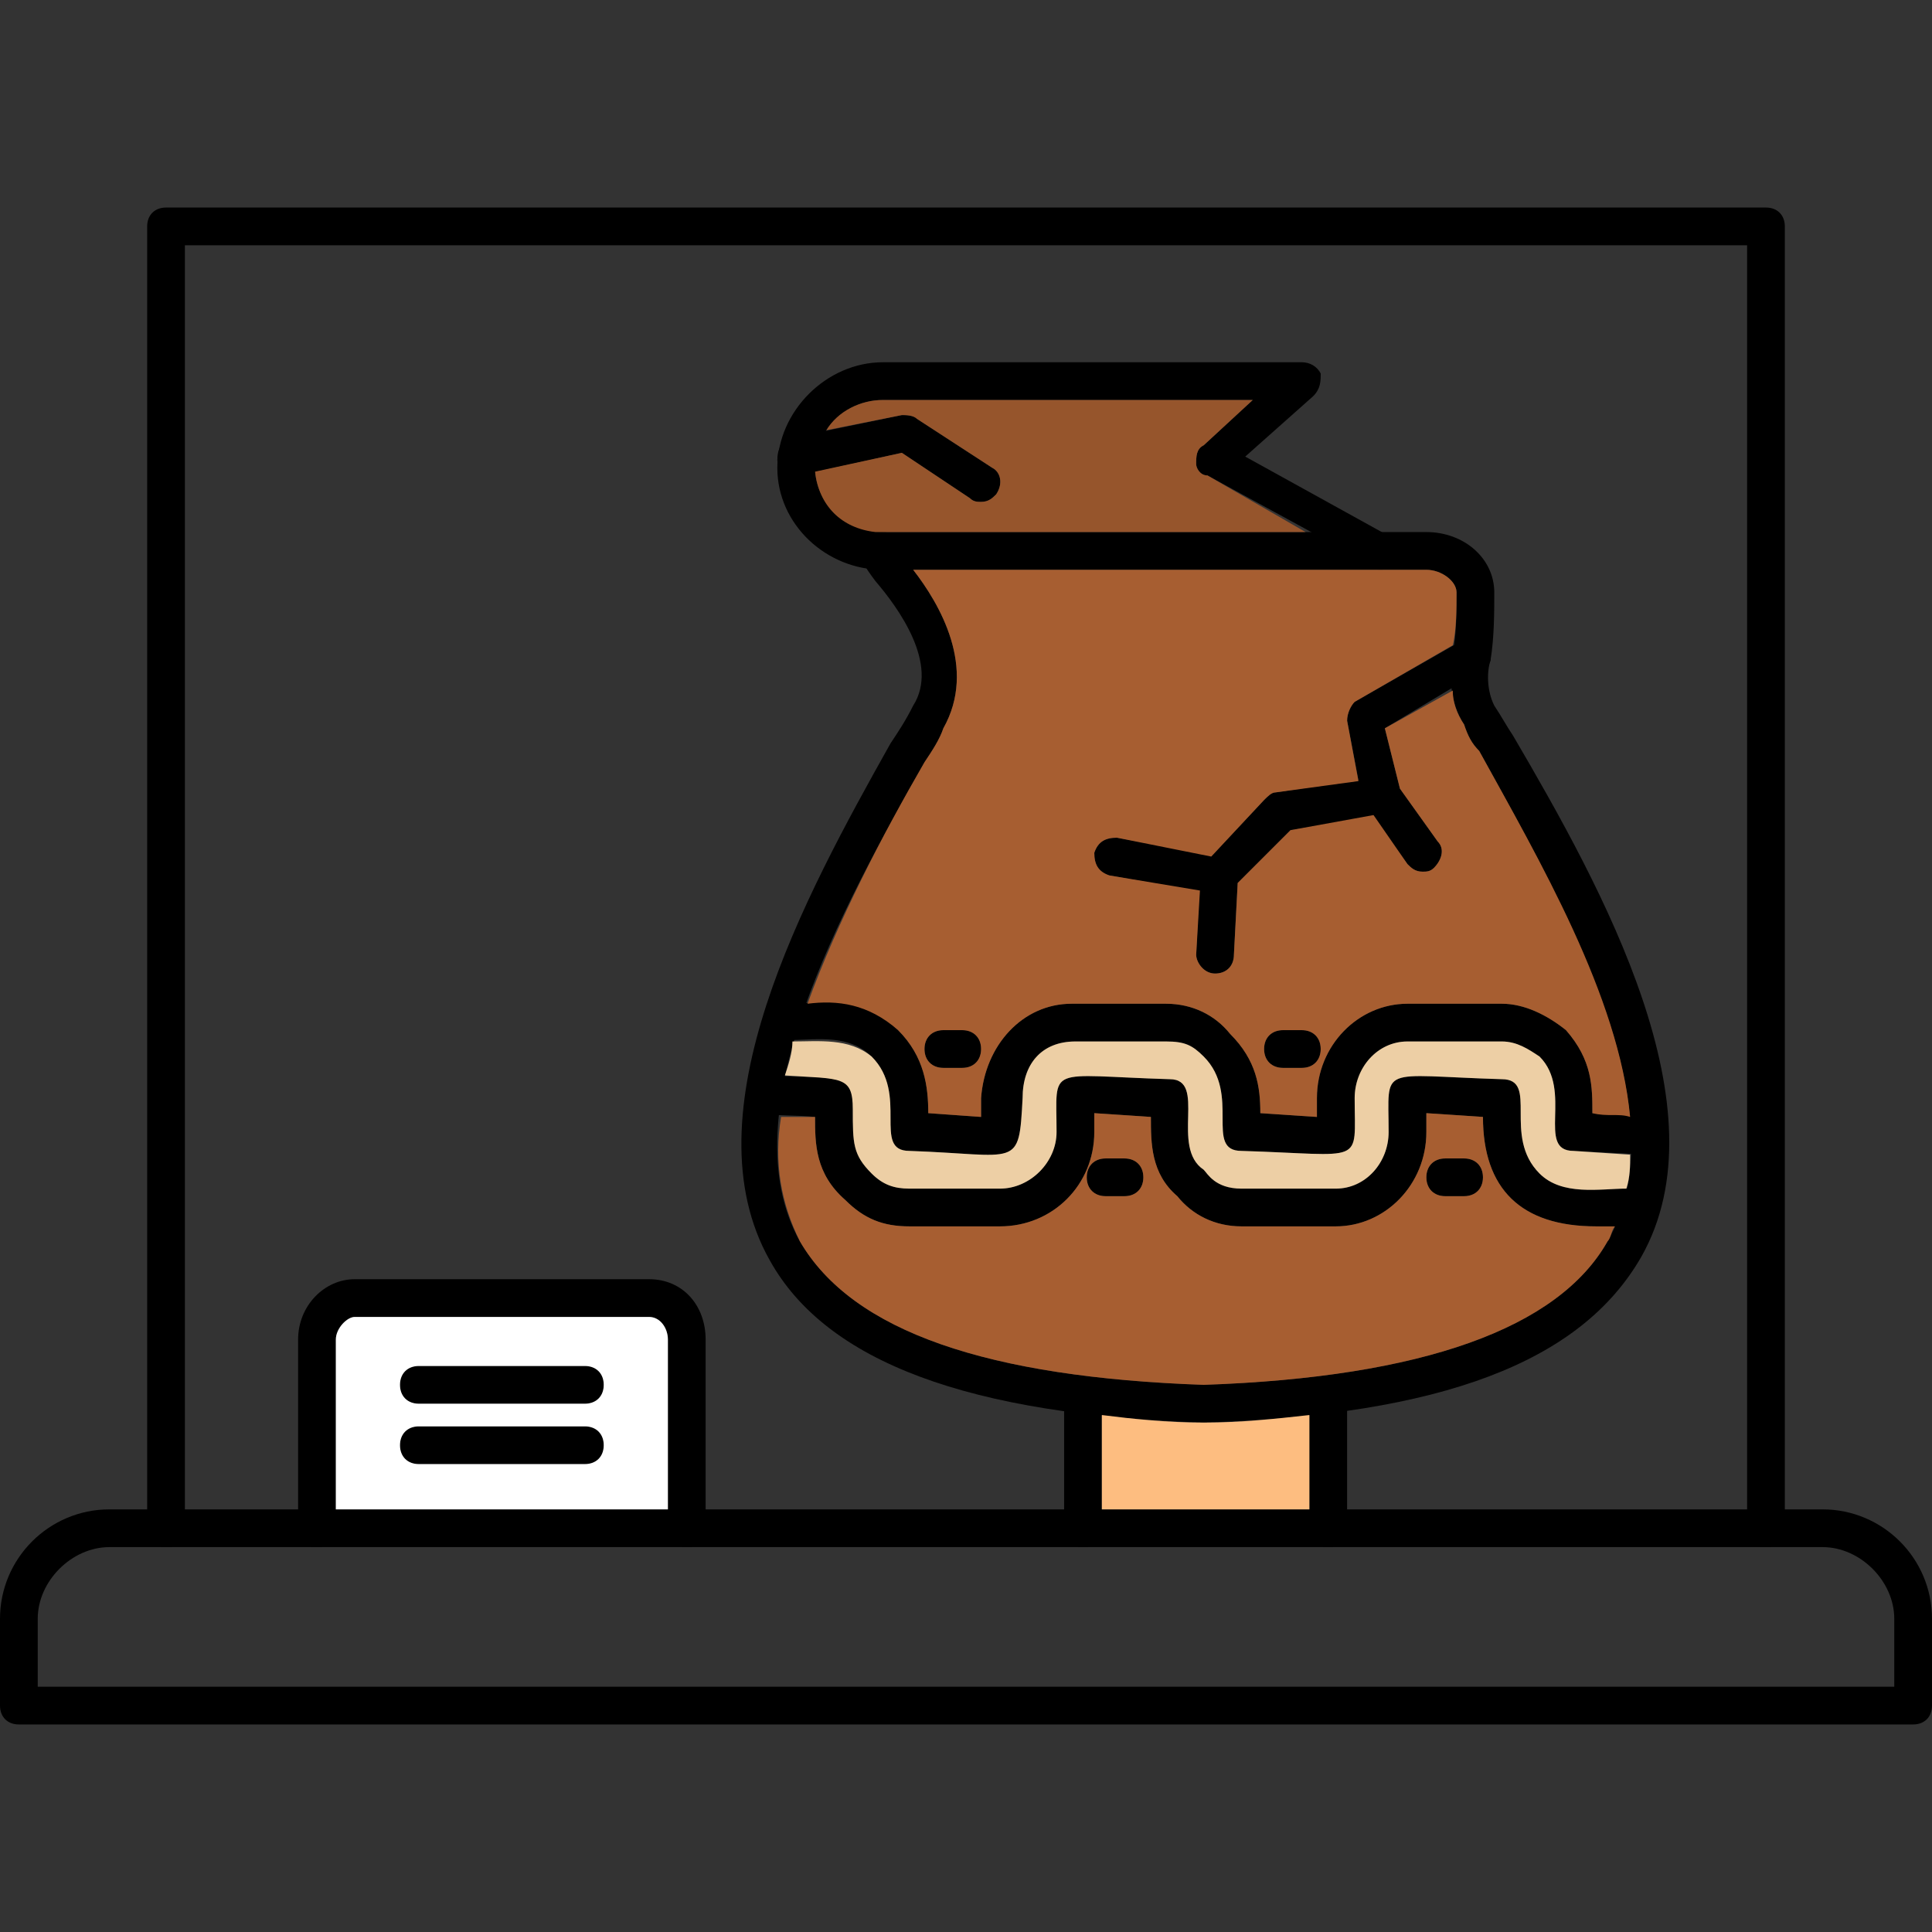 <svg clip-rule="evenodd" fill-rule="evenodd" height="512" image-rendering="optimizeQuality" shape-rendering="geometricPrecision" text-rendering="geometricPrecision" viewBox="0 0 512 512" width="512" xmlns="http://www.w3.org/2000/svg"><rect x="0" y="0" width="512" height="512" fill="#333333" stroke="none"/><g id="Layer_x0020_1"><g id="_526627408"><g><path d="m507 457h-502c-3 0-5-2-5-5v-23c0-16 13-29 29-29h454c16 0 29 13 29 29v23c0 3-2 5-5 5zm-497-10h492v-18c0-10-9-19-19-19h-454c-10 0-19 9-19 19z"/></g><g><path d="m182 410c-3 0-5-2-5-5v-50c0-3-2-6-5-6h-78c-2 0-5 3-5 6v50c0 3-2 5-5 5s-5-2-5-5v-50c0-9 7-16 15-16h78c9 0 15 7 15 16v50c0 3-2 5-5 5z"/></g><g><path d="m155 372h-44c-3 0-5-2-5-5s2-5 5-5h44c3 0 5 2 5 5s-2 5-5 5z"/></g><g><path d="m155 388h-44c-3 0-5-2-5-5s2-5 5-5h44c3 0 5 2 5 5s-2 5-5 5z"/></g><g><path d="m468 410c-3 0-5-2-5-5v-340h-414v340c0 3-2 5-5 5s-5-2-5-5v-345c0-3 2-5 5-5h424c3 0 5 2 5 5v345c0 3-2 5-5 5z"/></g><g><path d="m352 410c-3 0-5-2-5-5v-34c0-3 2-5 5-5s5 2 5 5v34c0 3-2 5-5 5zm-65 0c-3 0-5-2-5-5v-34c0-3 2-5 5-5s5 2 5 5v34c0 3-2 5-5 5z"/></g><g><path d="m319 377c-62-2-100-16-115-43-22-39 9-96 32-137 2-3 4-6 6-10 7-11-4-26-10-33-3-4-5-7-4-10 1-2 3-3 5-3h145c10 0 18 7 18 16 0 5 0 12-1 18-1 3-1 8 1 12 2 3 3 5 5 8 24 41 56 99 34 138-16 28-53 42-116 44zm-69-184c-1 3-3 6-5 9-22 39-52 93-33 127 14 24 50 36 107 38 58-2 94-15 107-38 20-35-12-90-34-130-2-2-3-4-4-7-4-6-4-14-3-19s1-11 1-16c0-3-4-6-8-6h-136c7 9 17 26 8 42z"/></g><g><path d="m423 325c-20 0-30-10-30-29l-15-1v5c0 14-11 25-24 25h-25c-7 0-13-3-17-8-7-6-7-14-7-21l-15-1v5c0 14-11 25-25 25h-24c-7 0-12-2-17-7-8-7-8-15-8-22-9-1-19 1-18-6 0-3 2-5 5-5 20 1 23-1 23 9 0 9 0 12 5 17 3 3 6 4 10 4h24c8 0 15-7 15-15 0-18-3-15 30-14 10 0 0 18 9 24 1 1 3 5 10 5h25c8 0 14-7 14-15 0-18-3-15 30-14 10 0 0 15 10 25s31-2 31 9c0 7-8 5-16 5zm14-19-20-1c-10 0 0-16-9-25-3-2-6-4-10-4h-25c-8 0-14 7-14 15 0 18 3 15-30 14-10 0 0-15-10-25-3-3-5-4-10-4h-24c-9 0-14 6-14 15-1 19-1 15-30 14-10 0 0-15-10-25s-28 1-28-9c0-6 6-5 9-5 9-1 18-1 26 7 7 7 8 15 8 22l14 1v-5c1-14 11-25 24-25h25c7 0 13 3 17 8 7 7 8 14 8 21l15 1v-5c0-14 11-25 24-25h25c6 0 12 3 17 7 7 8 7 15 7 22 11 1 19-1 20 6 0 3-2 5-5 5z"/></g><g><path d="m366 151c-1 0-2 0-2-1l-44-24c-2 0-3-2-3-3 0-2 0-4 2-5l13-12h-98c-10 0-18 8-18 18 0 9 8 17 18 17 3 0 5 2 5 5s-2 5-5 5c-15 0-28-12-28-27s13-28 28-28h111c2 0 4 1 5 3 0 2 0 4-2 6l-18 16 38 21c3 1 4 4 2 6-1 2-2 3-4 3z"/></g><g><path d="m377 231c-2 0-3-1-4-2l-11-15c0-1-1-1-1-2l-4-21c0-2 1-4 2-5l28-16c3-2 6-1 7 2 2 2 1 5-2 6l-25 15 4 16 10 14c2 2 1 5-1 7-1 1-2 1-3 1z"/></g><g><path d="m322 258c-3 0-5-3-5-5l1-21c0-1 1-3 1-3l16-17c1-1 2-2 3-2l27-4c3 0 6 2 6 4 0 3-1 6-4 6l-25 4-14 14-1 19c0 3-2 5-5 5z"/></g><g><path d="m323 237h-1l-28-5c-3-1-4-3-4-6 1-3 3-4 6-4l28 5c3 1 4 3 4 6-1 2-3 4-5 4z"/></g><g><path d="m260 133c-1 0-2 0-3-1l-18-12-27 6c-3 0-5-1-6-4 0-3 1-5 4-6l29-6c1 0 3 0 4 1l20 13c2 1 3 4 1 7-1 1-2 2-4 2z"/></g><g><path d="m255 283h-5c-3 0-5-2-5-5s2-5 5-5h5c3 0 5 2 5 5s-2 5-5 5z"/></g><g><path d="m298 317h-5c-3 0-5-2-5-5s2-5 5-5h5c3 0 5 2 5 5s-2 5-5 5z"/></g><g><path d="m345 283h-5c-3 0-5-2-5-5s2-5 5-5h5c3 0 5 2 5 5s-2 5-5 5z"/></g><g><path d="m388 317h-5c-3 0-5-2-5-5s2-5 5-5h5c3 0 5 2 5 5s-2 5-5 5z"/></g></g><path d="m346 141-26-15c-2 0-3-2-3-3 0-2 0-4 2-5l13-12h-98c-6 0-12 3-15 8l20-4c1 0 3 0 4 1l20 13c2 1 3 4 1 7-1 1-2 2-4 2-1 0-2 0-3-1l-18-12-23 5c1 9 7 15 16 16h1z" fill="#96552c"/><path d="m365 151h-123c7 9 17 26 8 42-1 3-3 6-5 9-11 19-23 42-31 64 8-1 16 0 24 7 7 7 8 15 8 22l14 1v-5c1-14 11-25 24-25h25c7 0 13 3 17 8 7 7 8 14 8 21l15 1v-5c0-14 11-25 24-25h25c6 0 12 3 17 7 7 8 7 15 7 22 4 1 7 0 10 1-3-32-24-68-40-97-2-2-3-4-4-7-2-3-3-6-3-9l-18 10 4 16 10 14c2 2 1 5-1 7-1 1-2 1-3 1-2 0-3-1-4-2l-9-13-22 4-14 14-1 19c0 3-2 5-5 5-3 0-5-3-5-5l1-17-24-4c-3-1-4-3-4-6 1-3 3-4 6-4l25 5 14-15c1-1 2-2 3-2l22-3-3-16c0-2 1-4 2-5l26-15c1-4 1-10 1-14 0-3-4-6-8-6h-11-1zm-110 122c3 0 5 2 5 5s-2 5-5 5h-5c-3 0-5-2-5-5s2-5 5-5zm80 5c0-3 2-5 5-5h5c3 0 5 2 5 5s-2 5-5 5h-5c-3 0-5-2-5-5z" fill="#a75e31"/><path d="m309 276h-24c-9 0-14 6-14 15-1 19-1 15-30 14-10 0 0-15-10-25-6-5-14-4-21-4 0 3-1 6-2 9 15 1 18 0 18 9s0 12 5 17c3 3 6 4 10 4h24c8 0 15-7 15-15 0-18-3-15 30-14 10 0 0 18 9 24 1 1 3 5 10 5h25c8 0 14-7 14-15 0-18-3-15 30-14 10 0 0 15 10 25 6 6 16 4 23 4 1-3 1-6 1-9l-15-1c-10 0 0-16-9-25-3-2-6-4-10-4h-25c-8 0-14 7-14 15 0 18 3 15-30 14-10 0 0-15-10-25-3-3-5-4-10-4z" fill="#edcfa5"/><path d="m329 325c-7 0-13-3-17-8-7-6-7-14-7-21l-15-1v5c0 14-11 25-25 25h-24c-7 0-12-2-17-7-8-7-8-15-8-22-3 0-7 0-9 0-2 12 0 23 5 33 14 24 50 36 107 38 58-2 94-15 107-38 1-1 1-3 2-4-2 0-3 0-5 0-20 0-30-10-30-29l-15-1v5c0 14-11 25-24 25zm-31-8h-5c-3 0-5-2-5-5s2-5 5-5h5c3 0 5 2 5 5s-2 5-5 5zm90 0h-5c-3 0-5-2-5-5s2-5 5-5h5c3 0 5 2 5 5s-2 5-5 5z" fill="#a75e31"/><path d="m319 377c-10 0-19-1-27-2v25h55v-25c-9 1-18 2-28 2z" fill="#fdbd80"/><path d="m177 400v-45c0-3-2-6-5-6h-78c-2 0-5 3-5 6v45zm-22-38c3 0 5 2 5 5s-2 5-5 5h-44c-3 0-5-2-5-5s2-5 5-5zm-44 16h44c3 0 5 2 5 5s-2 5-5 5h-44c-3 0-5-2-5-5s2-5 5-5z" fill="#fff"/></g></svg>